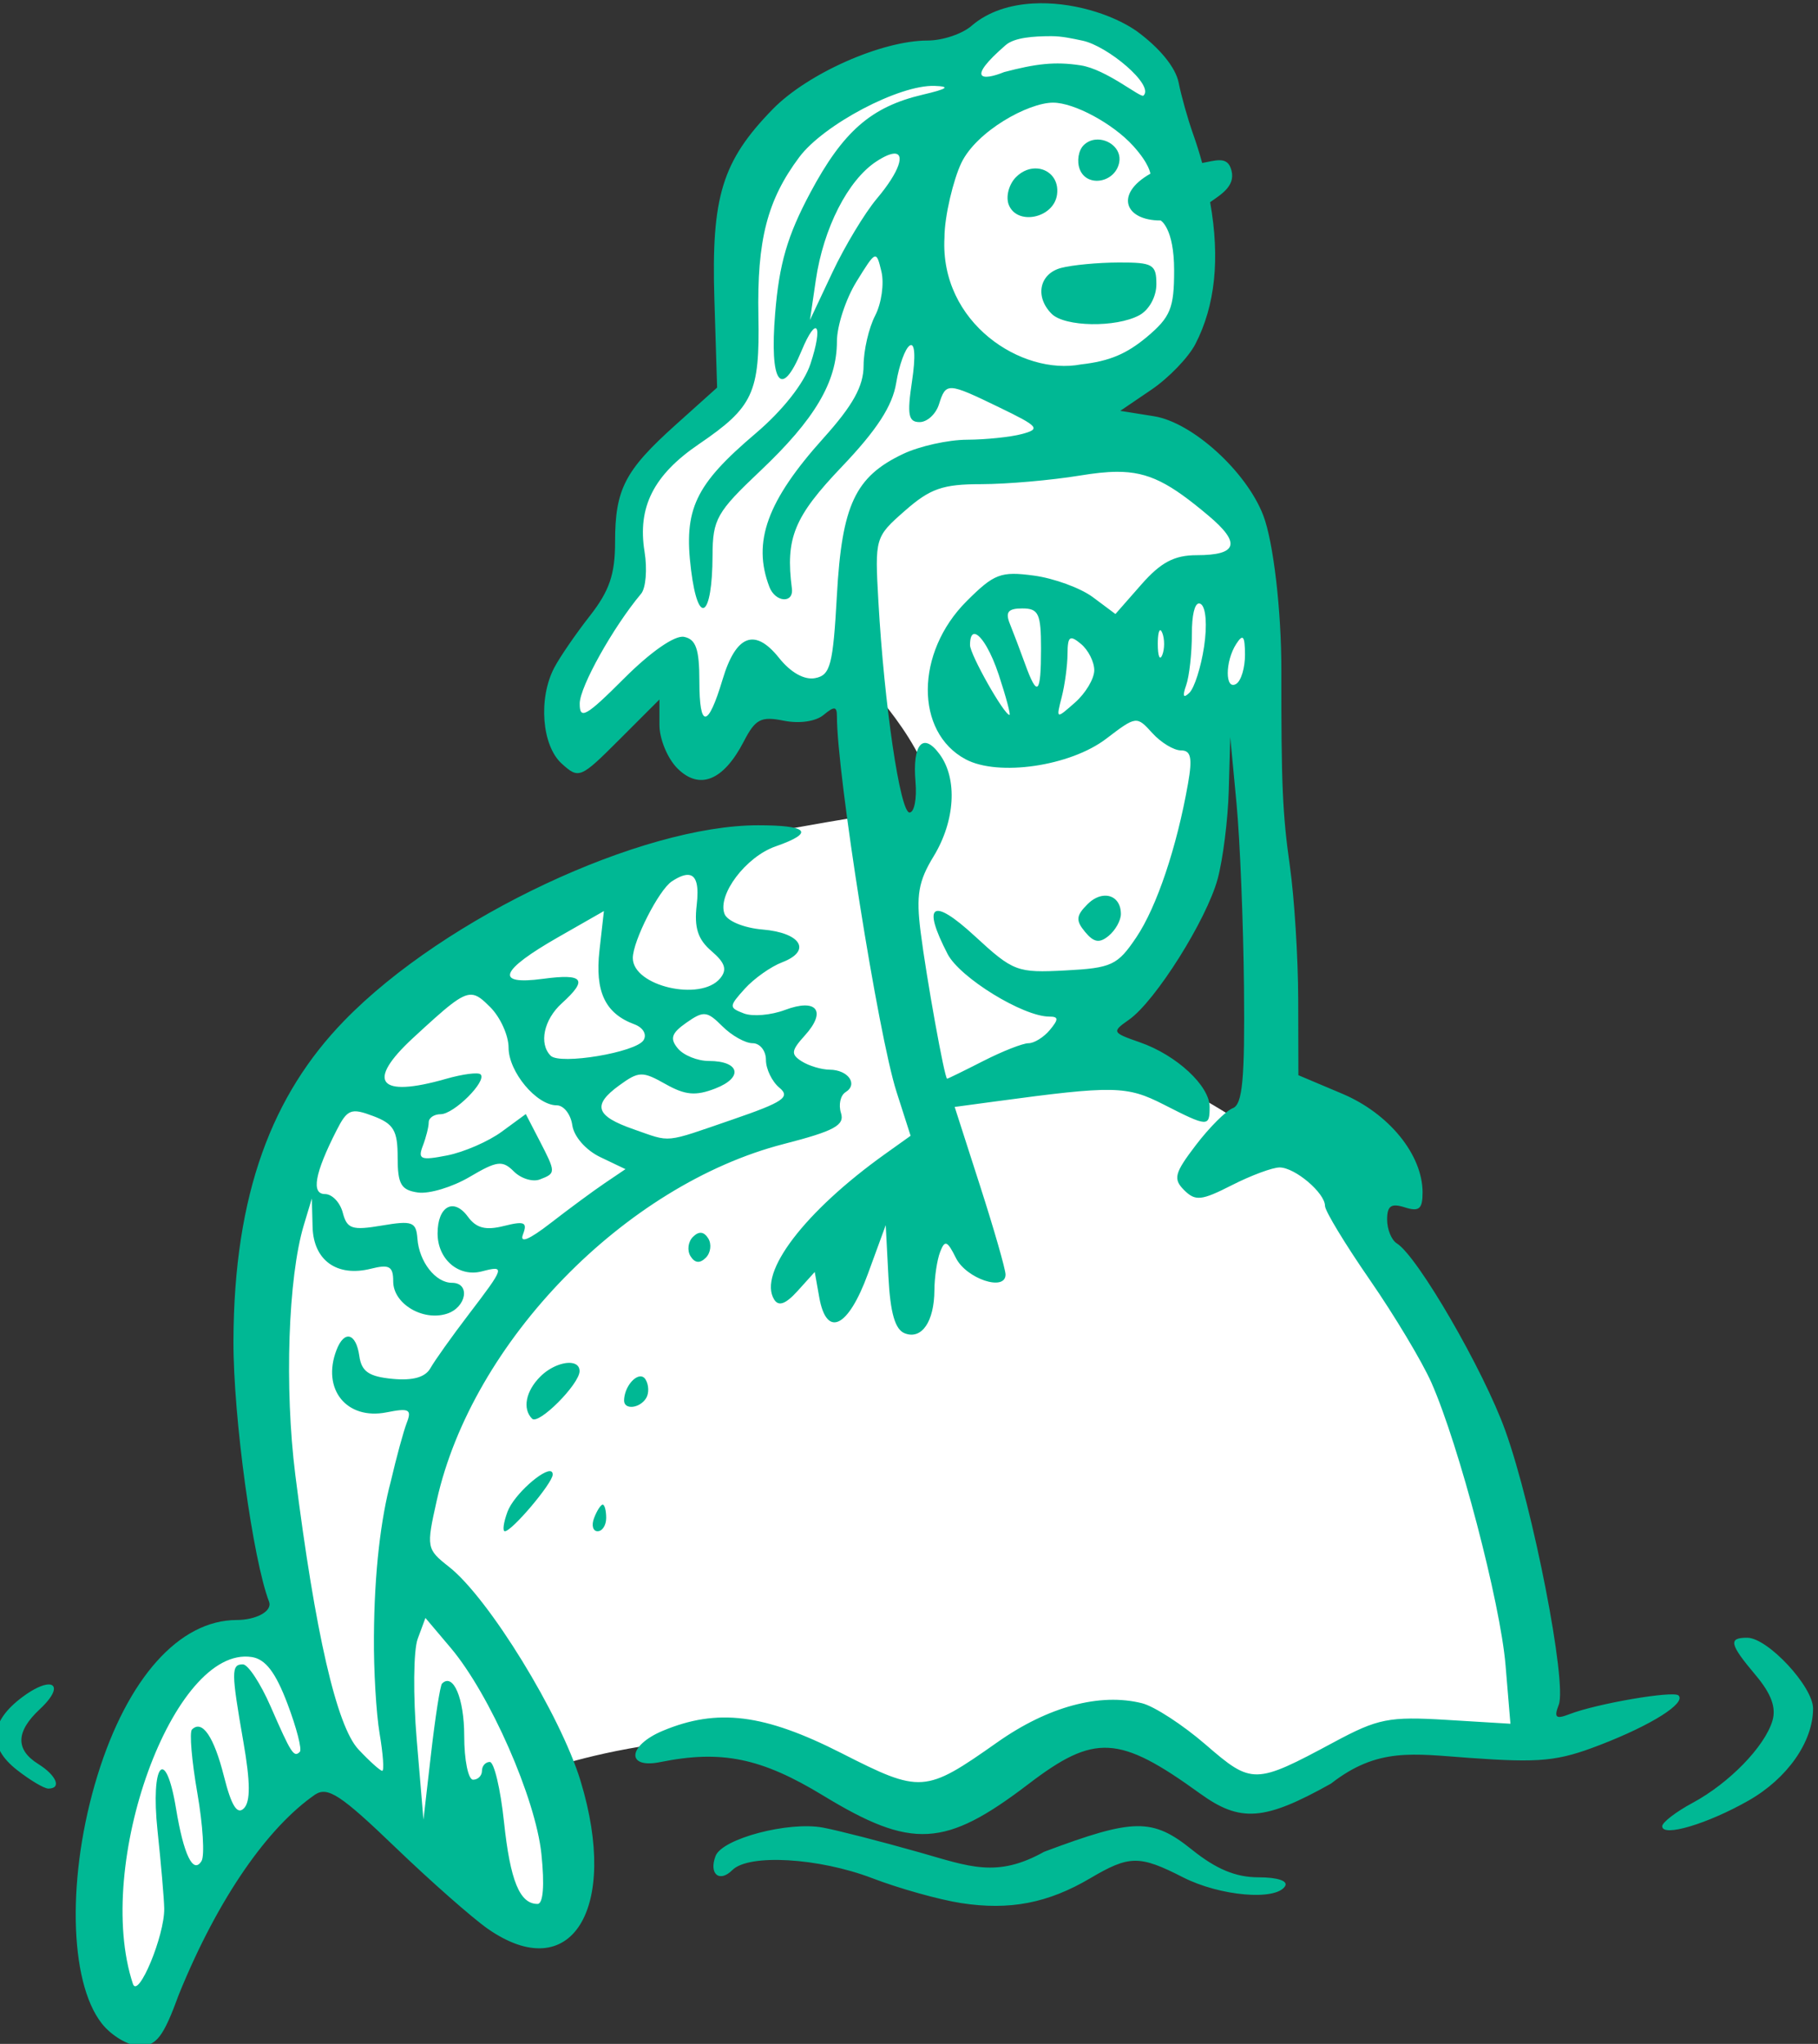 <?xml version="1.0" ?><svg height="252.733mm" viewBox="0 0 224.781 252.733" width="224.781mm" xmlns="http://www.w3.org/2000/svg">
    <rect x="0" y="0" width="224.781" height="252.733" fill="#333333" stroke="none"/>
    <path d="m 3118.604,-1603.119 c -24.792,-26.503 -29.148,-54.979 -13.944,-104.904 15.204,-49.925 34.106,-76.921 51.502,-80.373 17.396,-3.452 33.696,-5.67 33.696,-5.67 0,0 -29.038,-174.799 0.411,-239.023 29.449,-64.224 152.726,-129.188 185.051,-138.68 32.326,-9.492 102.456,-20.34 102.456,-20.34 0,0 26.573,17.135 26.573,-7.273 0,-24.408 -35.065,-60.156 -35.065,-60.156 0,0 -44.653,21.203 -49.173,9.739 -4.52,-11.464 -17.122,28.845 -28.216,25.394 -11.095,-3.451 -8.01,-37.913 -8.01,-37.913 0,0 -53.765,62.938 -59.518,31.133 -5.753,-31.804 32.052,-71.99 32.052,-71.99 0,0 -7.123,-44.748 9.588,-58.307 16.711,-13.56 41.983,-38.176 41.983,-38.176 0,0 -1.837,-90.507 18.572,-113.928 20.409,-23.422 49.553,-30.662 81.526,-45.117 27.822,-12.578 52.804,-32.565 84.23,-12.949 20.392,12.729 41.238,91.226 43.292,111.319 2.055,20.093 4.514,46.94 -39.383,59.999 -43.897,13.058 -21.57,30.236 -21.57,30.236 0,0 39.585,-2.342 57.803,11.094 18.218,13.437 24.381,20.463 30.819,45.117 6.438,24.654 1.781,67.306 1.781,67.306 l -21.291,17.068 c 0,0 -6.789,46.293 -14.459,70.701 -7.67,24.408 -63.419,88.509 -63.419,88.509 0,0 31.367,-9.369 54.515,8.383 0,0 101.549,49.104 127.573,118.629 26.025,69.525 54.173,208.096 54.173,208.096 l -75.869,-8.225 c 0,0 -32.984,23.126 -61.612,24.235 -28.628,1.109 -42.599,-29.955 -74.377,-26.873 -31.778,3.082 -42.887,39.215 -90.814,35.502 -47.926,-3.712 -54.789,-33.53 -98.758,-31.557 -43.968,1.972 -78.075,13.313 -78.075,13.313 0,0 35.97,65.927 -7.587,76.035 -43.558,10.108 -59.072,-80.802 -106.155,-71.497 -52.896,10.454 -90.303,121.143 -90.303,121.143 z" fill="#FFFFFF" transform="translate(23.888,2.783) matrix(0.254,0,0,0.254,-798.819,654.657)"/>
    <path d="m 8284.275,1718.75 c -11.043,0.632 -21.578,3.832 -29.623,10.67 -4.48,4.053 -14.235,7.369 -21.68,7.369 -22.257,0 -58.428,16.051 -75.383,33.451 -24.61,25.256 -29.92,42.578 -28.367,92.533 l 1.334,42.965 -20.176,18.119 c -24.794,22.264 -29.5,31.381 -29.5,57.168 0,15.641 -2.775,23.722 -12.334,35.922 -6.784,8.657 -14.558,19.986 -17.277,25.176 -7.841,14.961 -6.052,37.9 3.641,46.672 8.362,7.567 9.097,7.261 28.078,-11.721 l 19.492,-19.492 v 12.391 c 0,6.815 3.932,16.323 8.738,21.129 10.752,10.752 22.428,6.029 32.303,-13.066 5.668,-10.96 8.352,-12.359 19.473,-10.135 7.636,1.527 15.547,0.382 19.389,-2.807 5.248,-4.356 6.49,-4.229 6.49,0.656 0,28.283 20.11,155.042 28.996,182.772 l 6.873,21.449 -12.307,8.789 c -39.208,28.001 -62.101,57.995 -54.121,70.906 2.173,3.516 5.635,2.252 11.438,-4.176 l 8.322,-9.219 2.201,12.355 c 3.55,19.92 14.06,14.857 23.666,-11.402 l 8.69,-23.758 1.303,25.059 c 0.924,17.774 3.248,25.805 7.996,27.627 8.239,3.162 14.307,-5.694 14.395,-21.014 0.036,-6.339 1.288,-14.713 2.783,-18.608 2.294,-5.979 3.489,-5.529 7.668,2.887 5.031,10.131 24.172,16.551 24.172,8.107 0,-2.541 -5.57,-21.939 -12.377,-43.107 l -12.377,-38.488 19.936,-2.691 c 57.581,-7.772 63.817,-7.656 81.852,1.545 21.498,10.968 22.32,11.009 22.32,1.121 0,-10.273 -16.125,-25.213 -33.902,-31.41 -13.65,-4.758 -13.817,-5.104 -5.342,-11.041 12.783,-8.953 37.679,-48.472 43.125,-68.453 2.59,-9.503 5.034,-28.942 5.432,-43.197 l 0.723,-25.918 3.057,32.396 c 1.681,17.819 3.31,57.947 3.621,89.172 0.447,44.953 -0.689,57.254 -5.457,59.084 -3.312,1.271 -11.399,9.361 -17.971,17.977 -10.424,13.667 -11.15,16.461 -5.697,21.914 5.453,5.452 8.411,5.147 23.203,-2.394 9.325,-4.754 19.791,-8.645 23.26,-8.645 7.465,0 22.104,12.404 22.104,18.729 0,2.437 9.817,18.632 21.814,35.986 11.998,17.355 25.478,39.843 29.957,49.975 13.415,30.346 33.573,107.169 36.115,137.631 l 2.379,28.494 -31.094,-1.887 c -28.132,-1.708 -33.356,-0.672 -54.852,10.875 -38.495,20.678 -39.845,20.703 -62.434,1.152 -11.062,-9.574 -24.984,-18.631 -30.938,-20.125 -20.598,-5.17 -45.795,1.63 -70.467,19.017 -35.208,24.811 -37.16,24.947 -75.857,5.275 -37.612,-19.12 -60.417,-21.975 -86.959,-10.885 -17.133,7.159 -18.068,18.64 -1.24,15.238 29.786,-6.021 49.149,-2.046 79.24,16.266 43.257,26.324 59.376,25.423 100,-5.586 32.183,-24.566 44.037,-23.917 83.418,4.564 19.731,14.271 31.341,13.405 63.82,-4.758 22.741,-17.759 40.013,-14.479 67.369,-12.525 34.629,2.473 43.008,1.64 63.639,-6.32 24.985,-9.64 41.928,-20.324 38.18,-24.072 -2.437,-2.437 -39.692,3.939 -52.969,9.066 -6.772,2.614 -7.758,1.774 -5.334,-4.543 4.098,-10.679 -12.509,-95.859 -26.021,-133.471 -10.574,-29.431 -42.7,-84.885 -52.789,-91.121 -2.607,-1.611 -4.738,-6.832 -4.738,-11.604 0,-6.71 1.957,-8.054 8.639,-5.934 6.945,2.204 8.623,0.777 8.623,-7.269 -0.03,-18.381 -16.35,-38.445 -39.08,-48.049 l -21.379,-9.031 -0.088,-36.941 c -0.047,-20.317 -1.881,-49.575 -4.074,-65.018 -3.558,-25.054 -4.204,-39.979 -4.123,-95.033 0.044,-29.177 -3.878,-62.758 -8.83,-75.594 -8.255,-21.397 -34.522,-45.223 -53.137,-48.199 l -16.453,-2.631 15.226,-10.346 c 8.374,-5.69 17.974,-15.662 21.334,-22.158 9.613,-18.59 12.097,-41.449 7.188,-69.086 5.862,-4.094 13.21,-8.459 9.906,-16.896 -2.131,-5.443 -7.767,-3.21 -13.781,-2.186 -1.292,-4.724 -2.775,-9.479 -4.471,-14.244 -2.536,-7.128 -5.68,-18.324 -6.986,-24.879 -1.481,-7.433 -9.249,-16.925 -20.641,-25.223 -12.069,-8.267 -31.888,-14.348 -50.293,-13.295 z m 8.918,15.906 c 5.212,-0.01 10.378,1.169 15.266,2.197 12.123,2.549 35.157,21.73 29.625,26.752 -1.379,1.252 -18.027,-12.79 -30.527,-14.732 -12.77,-1.985 -22.104,-0.712 -37.268,3.264 -10.802,4.365 -18.664,3.716 0.713,-13.114 4.282,-3.719 13.505,-4.351 22.191,-4.367 z m -56.803,24.207 c 7.924,0.288 6.367,1.435 -5.85,4.305 -25.023,5.88 -38.714,17.852 -54.697,47.84 -11.097,20.82 -15.061,34.444 -17.031,58.533 -2.795,34.164 2.905,42.285 12.84,18.299 7.363,-17.776 10.691,-12.864 4.334,6.396 -3.105,9.408 -13.548,22.649 -26.635,33.768 -29.601,25.148 -35.174,36.932 -31.473,66.559 3.479,27.846 10.349,23.199 10.453,-7.07 0.061,-17.671 1.997,-21.107 23.23,-41.186 26.498,-25.058 37.31,-43.316 37.31,-63.004 0,-7.559 4.304,-20.706 9.562,-29.215 9.444,-15.281 9.592,-15.339 12.104,-4.828 1.399,5.853 0.025,15.5 -3.055,21.439 -3.08,5.94 -5.625,16.907 -5.625,24.371 -0.02,9.988 -5.177,19.301 -19.529,35.264 -27.439,30.519 -34.722,50.565 -26.322,72.453 2.905,7.569 11.911,8.18 10.945,0.742 -3.186,-24.533 1.059,-34.891 24.273,-59.228 17.065,-17.891 24.684,-29.626 26.5,-40.82 1.403,-8.641 4.382,-16.845 6.621,-18.229 2.482,-1.534 2.906,5.251 1.086,17.385 -2.453,16.36 -1.795,19.898 3.695,19.898 3.673,0 7.912,-3.887 9.42,-8.639 3.427,-10.796 4.096,-10.76 29.586,1.584 19,9.201 20.005,10.395 10.801,12.859 -5.581,1.494 -17.629,2.733 -26.773,2.775 -9.144,0.033 -23.123,3.144 -31.064,6.912 -23.331,11.071 -29.784,24.827 -32.225,68.699 -1.901,34.18 -3.171,39.027 -10.601,40.443 -5.271,1.005 -11.872,-2.691 -17.574,-9.842 -11.766,-14.756 -20.964,-11.233 -27.483,10.524 -7.132,23.805 -11.297,24.072 -11.297,0.723 0,-15.531 -1.675,-20.357 -7.465,-21.496 -4.477,-0.88 -16.152,7.218 -29.158,20.225 -18.608,18.608 -21.681,20.339 -21.613,12.178 0.067,-8.169 16.354,-37.276 29.873,-53.387 2.306,-2.748 3.064,-11.95 1.685,-20.447 -3.521,-21.7 4.366,-37.342 26.396,-52.348 26.541,-18.078 29.731,-24.947 29.018,-62.478 -0.703,-36.947 4.308,-56.411 19.889,-77.26 11.865,-15.877 48.758,-35.317 65.848,-34.697 z m 57.717,8.164 c 10.275,0 29.165,10.205 38.994,21.067 8,8.839 8.348,13.521 8.348,13.521 -17.566,9.931 -12.437,22.823 5.021,22.771 0,0 6.551,3.59 6.551,24.33 0,18.386 -1.773,22.706 -13.291,32.398 -9.777,8.133 -18.003,11.771 -32.066,13.344 -28.714,5.532 -68.731,-20.137 -66.439,-61.748 0,-10.528 4.412,-28.372 8.176,-36.266 7.381,-15.478 32.55,-29.418 44.707,-29.418 z m 20.58,18.01 c -2.068,0.222 -4.081,1.079 -5.727,2.725 -2.532,2.532 -3.379,7.792 -1.883,11.691 3.458,9.012 17.3,6.613 19.215,-3.33 1.289,-6.695 -5.402,-11.752 -11.605,-11.086 z m -98.162,6.816 v 0 c 5.675,-0.448 2.973,8.606 -8.188,21.869 -5.924,7.04 -15.679,23.226 -21.678,35.969 l -10.906,23.168 2.846,-19.438 c 3.706,-25.317 15.631,-48.694 29.461,-57.756 3.75,-2.457 6.572,-3.663 8.463,-3.812 z m 70.092,7.248 c -3.457,-0.331 -7.306,0.909 -10.547,4.15 -3.468,3.467 -5.075,9.505 -3.572,13.42 3.965,10.335 21.877,6.664 23.516,-4.818 1.039,-7.284 -3.634,-12.2 -9.396,-12.752 z m 39.406,45.738 c -10.097,0.033 -22.733,1.232 -28.078,2.664 -10.544,2.826 -12.822,14.045 -4.535,22.332 6.364,6.364 31.279,6.779 42.617,0.711 4.792,-2.564 8.355,-9.013 8.355,-15.119 0,-9.655 -1.71,-10.64 -18.359,-10.588 z m -0.902,101.9 v 0 c 15.69,-0.08 25.891,5.589 44.668,21.389 15.877,13.36 14.119,19.201 -5.779,19.201 -10.915,0 -17.471,3.48 -26.99,14.322 l -12.574,14.32 -10.926,-8.158 c -6.009,-4.487 -18.965,-9.235 -28.791,-10.553 -16.104,-2.16 -19.331,-0.929 -32.762,12.502 -24.948,24.948 -25.181,63.691 -0.463,76.92 15.866,8.491 50.907,3.383 68.42,-9.975 14.633,-11.162 14.867,-11.192 22.449,-2.812 4.215,4.657 10.495,8.467 13.955,8.467 4.896,0 5.66,3.592 3.443,16.199 -5.439,30.933 -15.22,60.019 -25.146,74.785 -9.167,13.636 -11.986,14.954 -34.539,16.141 -23.549,1.239 -25.36,0.55 -44.129,-16.75 -20.685,-19.067 -25.831,-15.658 -13.209,8.75 5.958,11.521 36.755,30.467 49.527,30.467 4.529,0 4.581,1.281 0.268,6.479 -2.958,3.564 -7.643,6.481 -10.414,6.481 -2.771,0 -12.662,3.887 -21.983,8.639 -9.32,4.752 -17.255,8.639 -17.631,8.639 -1.224,0 -10.084,-49.094 -12.908,-71.518 -2.241,-17.796 -1.07,-24.596 6.318,-36.717 10.512,-17.243 11.736,-37.699 2.975,-49.682 -8.092,-11.066 -13.366,-5.045 -11.773,13.439 0.705,8.188 -0.609,14.887 -2.922,14.887 -4.563,0 -12.302,-52.482 -15.137,-102.647 -1.76,-31.152 -1.669,-31.465 12.924,-44.277 12.284,-10.786 18.394,-12.93 37.225,-12.93 12.391,-0.014 33.927,-1.892 47.861,-4.174 6.97,-1.141 12.811,-1.807 18.041,-1.834 z m 39.932,64.088 c 0.297,-0.023 0.611,0.066 0.938,0.268 2.514,1.554 3.188,10.265 1.607,20.773 -1.497,9.954 -4.704,20.04 -7.125,22.416 -2.974,2.917 -3.496,1.753 -1.607,-3.592 1.538,-4.352 2.795,-15.644 2.795,-25.094 0,-9.081 1.312,-14.613 3.393,-14.771 z m -85.928,2.422 c 7.907,0 9.102,2.55 9.102,19.438 0,22.45 -1.764,24.166 -7.775,7.561 -2.365,-6.534 -5.68,-15.282 -7.365,-19.439 -2.341,-5.777 -0.916,-7.559 6.039,-7.559 z m 67.272,10.635 c 0.261,0.097 0.546,0.502 0.846,1.244 1.198,2.97 1.198,7.829 0,10.799 -1.198,2.97 -2.178,0.539 -2.178,-5.4 0,-4.455 0.551,-6.934 1.332,-6.643 z m -91.025,1.863 c 0.352,-0.115 0.75,-0.079 1.185,0.098 2.903,1.18 7.46,8.661 11.127,19.801 3.52,10.691 5.852,19.439 5.184,19.439 -2.607,0 -19.199,-29.375 -19.199,-33.988 0,-3.3 0.646,-5.003 1.703,-5.35 z m 131.223,2.043 c 0.647,0.783 0.892,3.335 0.918,7.881 0.036,6.393 -1.876,12.827 -4.252,14.295 -5.516,3.409 -5.516,-10.904 0,-19.439 1.637,-2.534 2.687,-3.519 3.334,-2.736 z m -84.223,0.244 c 0.947,-0.706 2.569,0.231 5.293,2.492 3.564,2.958 6.48,8.726 6.48,12.818 0,4.093 -4.194,11.144 -9.318,15.67 -9.28,8.196 -9.305,8.185 -6.537,-2.57 1.528,-5.94 2.796,-15.41 2.838,-21.047 0.025,-4.309 0.297,-6.657 1.244,-7.363 z m -151.869,90.78 c -56.56,0 -152.215,44.388 -201.543,95.217 -34.724,35.78 -53.613,83.712 -53.843,155.852 -0.117,37.257 9.481,106.451 17.314,126.863 1.843,4.803 -6.577,8.962 -15.753,8.962 -27.845,0.037 -53.08,28.2 -67.717,75.578 -14.93,48.328 -14.031,100.379 2.086,120.869 4.708,5.985 13.018,10.881 18.467,10.881 8.145,0 11.537,-4.473 19.074,-25.146 19.399,-47.682 43.684,-81.604 66.299,-97.219 6.149,-3.982 12.524,0.207 38.877,25.543 17.337,16.668 37.654,34.582 45.148,39.807 40.472,28.219 64.154,-9.47 45.188,-71.914 -9.766,-32.15 -44.724,-89.081 -64.022,-104.26 -11.015,-8.664 -11.142,-9.353 -5.98,-32.414 17.273,-77.185 91.621,-153.55 168.867,-173.449 24.645,-6.349 29.777,-9.13 27.881,-15.104 -1.278,-4.027 -0.269,-8.593 2.242,-10.145 6.216,-3.842 1.274,-10.849 -7.709,-10.93 -4.018,-0.036 -10.144,-1.862 -13.613,-4.057 -5.413,-3.424 -5.199,-5.212 1.504,-12.619 10.748,-11.877 5.773,-18.245 -9.695,-12.406 -6.767,2.554 -15.77,3.312 -20.008,1.686 -7.328,-2.812 -7.306,-3.396 0.443,-12 4.481,-4.975 12.678,-10.779 18.217,-12.896 14.51,-5.548 9.218,-14.37 -9.566,-15.951 -9.027,-0.759 -17.157,-4.098 -18.498,-7.594 -3.572,-9.308 10.411,-27.834 24.793,-32.848 20.226,-7.051 14.872,-10.306 -8.453,-10.306 z m -33.337,24.232 c 3.413,0.715 4.509,5.523 3.451,14.582 -1.287,11.024 0.542,16.733 7.189,22.424 6.674,5.715 7.737,9.058 4.225,13.289 -9.497,11.444 -42.51,3.76 -42.51,-9.895 0,-8.239 12.65,-33.127 18.961,-37.303 3.754,-2.483 6.636,-3.527 8.684,-3.098 z m 202.018,10.039 c -2.643,0.102 -5.606,1.428 -8.322,4.145 -5.605,5.606 -5.807,7.938 -1.172,13.523 4.269,5.144 7.007,5.583 11.508,1.848 3.249,-2.696 5.906,-7.465 5.906,-10.598 0,-5.858 -3.515,-9.088 -7.92,-8.918 z m -243.734,7.492 -2.162,19.174 c -2.261,20.061 2.763,30.693 16.988,35.955 4.262,1.577 6.203,4.934 4.469,7.732 -3.679,5.939 -40.647,12.127 -45.207,7.566 -5.841,-5.841 -3.343,-17.595 5.426,-25.531 12.869,-11.646 10.611,-14.562 -9.215,-11.902 -23.728,3.183 -21.038,-4.016 7.617,-20.381 z m -64.586,40.723 v 0 c 3.053,0.081 5.54,2.333 9.252,6.045 4.91,4.911 8.928,13.787 8.928,19.727 0,11.784 13.612,28.078 23.457,28.078 3.399,0 6.802,4.356 7.561,9.68 0.791,5.548 6.609,12.176 13.631,15.531 l 12.25,5.854 -10.09,6.824 c -5.55,3.753 -17.383,12.479 -26.295,19.392 -10.584,8.209 -15.264,10.118 -13.492,5.502 2.256,-5.88 0.694,-6.559 -9.307,-4.049 -8.91,2.236 -13.445,1.064 -17.537,-4.533 -6.899,-9.434 -14.734,-5.093 -14.734,8.162 0,12.622 10.278,21.421 21.574,18.467 11.438,-2.991 11.172,-2.118 -6.346,20.832 -8.255,10.814 -16.675,22.642 -18.713,26.283 -2.486,4.442 -8.564,6.157 -18.471,5.213 -11.494,-1.096 -15.068,-3.56 -16.143,-11.127 -1.601,-11.276 -7.327,-12.763 -11.117,-2.887 -7.308,19.043 4.932,34.206 24.459,30.301 10.823,-2.165 12.275,-1.422 9.789,5.002 -1.605,4.149 -5.127,17.062 -7.824,28.697 -4.704,17.539 -8.017,43.407 -8.201,75.574 -0.15,16.014 1.1,37.249 2.779,47.188 1.681,9.939 2.251,18.07 1.268,18.07 -0.983,0 -6.182,-4.678 -11.555,-10.396 -10.615,-11.299 -21.076,-56.764 -30.754,-133.652 -5.333,-42.372 -3.502,-96.252 4.133,-121.611 l 3.902,-12.959 0.371,13.887 c 0.434,16.247 11.882,24.443 28.361,20.307 9.015,-2.263 10.889,-1.193 10.889,6.223 0,10.78 14.348,19.411 26.08,15.688 9.605,-3.048 11.62,-15.066 2.525,-15.066 -7.994,0 -15.976,-10.186 -16.826,-21.475 -0.619,-8.219 -2.476,-8.906 -17.328,-6.396 -14.497,2.449 -16.939,1.645 -19.006,-6.258 -1.304,-4.987 -5.192,-9.068 -8.639,-9.068 -6.843,0 -5.02,-10.1 5.592,-30.969 5.263,-10.351 7.086,-11.068 17.812,-7.023 10.027,3.781 11.947,7.024 11.947,20.168 0,13.038 1.659,15.9 9.895,17.068 5.442,0.771 16.749,-2.64 25.125,-7.582 13.365,-7.886 16.003,-8.213 21.549,-2.668 3.475,3.474 9.177,5.222 12.672,3.881 7.859,-3.016 7.854,-3.358 -0.256,-19.041 l -6.607,-12.779 -11.752,8.615 c -6.463,4.738 -18.393,9.921 -26.514,11.518 -12.852,2.528 -14.39,1.931 -11.879,-4.613 1.587,-4.135 2.885,-9.303 2.885,-11.484 0,-2.181 2.615,-3.967 5.811,-3.967 6.472,0 22.668,-16.158 19.436,-19.391 -1.133,-1.133 -8.721,-0.15 -16.863,2.186 -32.891,9.433 -39.219,1.504 -15.941,-19.971 16.512,-15.233 23.168,-21.129 28.256,-20.994 z m 113.846,9.488 c 2.393,0.242 4.673,2.149 8.404,5.881 4.534,4.533 11.159,8.244 14.723,8.244 3.564,0 6.481,3.648 6.481,8.109 0,4.461 2.942,10.554 6.539,13.539 5.516,4.577 1.966,6.998 -22.678,15.463 -34.057,11.699 -29.663,11.267 -48.332,4.762 -18.462,-6.434 -20.182,-11.706 -6.961,-21.328 9.553,-6.952 11.287,-7.005 22.531,-0.668 9.654,5.44 14.703,5.886 24.322,2.143 13.769,-5.359 11.835,-13.381 -3.227,-13.381 -5.508,0 -12.291,-2.74 -15.07,-6.09 -4,-4.819 -3.126,-7.442 4.188,-12.565 4.183,-2.929 6.687,-4.352 9.08,-4.109 z m -1.902,106.434 c -1.242,-0.126 -2.584,0.531 -4.023,1.971 -2.376,2.376 -2.91,6.603 -1.185,9.393 2.09,3.381 4.575,3.633 7.455,0.754 2.376,-2.376 2.91,-6.603 1.186,-9.393 -1.045,-1.691 -2.189,-2.599 -3.432,-2.725 z m -63.283,63.348 c -4.069,-0.433 -10.372,1.962 -15.051,6.641 -7.093,7.092 -8.766,15.713 -3.979,20.5 3.164,3.164 23.108,-16.851 23.108,-23.191 0,-2.412 -1.637,-3.69 -4.078,-3.949 z m 33.355,6.559 c -3.31,0.403 -7.495,5.893 -7.611,11.652 -0.097,4.735 7.618,3.958 10.732,-1.08 1.468,-2.376 1.34,-6.472 -0.285,-9.102 -0.726,-1.174 -1.732,-1.605 -2.836,-1.471 z m -43.1,46.244 c -3.461,-1.548 -18.168,11.259 -21.277,19.666 -1.924,5.201 -2.495,9.457 -1.27,9.457 3.438,0 23.12,-23.278 23.275,-27.525 0.031,-0.862 -0.234,-1.377 -0.729,-1.598 z m 25.084,16.164 c -0.934,0 -2.816,2.915 -4.184,6.479 -1.368,3.564 -0.604,6.481 1.697,6.481 2.301,0 4.184,-2.917 4.184,-6.481 0,-3.564 -0.763,-6.479 -1.697,-6.479 z m -86.297,55.164 12.285,14.535 c 19.081,22.573 41.376,73.272 44.184,100.477 1.566,15.173 0.857,24.209 -1.899,24.209 -8.682,0 -13.293,-11.281 -16.33,-39.957 -1.699,-16.037 -4.806,-29.156 -6.904,-29.156 -2.099,0 -3.816,1.943 -3.816,4.318 0,2.376 -1.944,4.32 -4.32,4.32 -2.376,0 -4.318,-9.604 -4.318,-21.344 0,-18.259 -5.367,-30.888 -10.811,-25.443 -0.878,0.877 -3.267,16.137 -5.311,33.91 l -3.717,32.315 -3.283,-38.922 c -1.806,-21.407 -1.592,-43.498 0.476,-49.092 z m 643.406,9.631 c -9.31,0 -8.609,3.095 4.123,18.227 7.599,9.03 10.086,15.81 8.154,22.223 -3.804,12.627 -21.046,30.353 -38.85,39.941 -8.138,4.383 -14.797,9.505 -14.797,11.387 0,5.439 22.121,-1.152 42.094,-12.543 18.846,-10.748 31.342,-28.607 31.342,-44.795 0,-10.695 -22.109,-34.44 -32.066,-34.44 z m -727.986,9.387 c 6.716,1.015 11.624,7.424 17.424,22.756 4.44,11.738 7.148,22.268 6.018,23.398 -2.909,2.91 -4.153,0.978 -14.211,-22.062 -4.926,-11.285 -11.01,-20.52 -13.52,-20.52 -5.721,0 -5.694,3.587 0.264,37.801 3.415,19.607 3.479,29.056 0.223,32.312 -3.256,3.256 -6.085,-1.291 -9.676,-15.551 -4.883,-19.393 -10.62,-27.798 -15.584,-22.834 -1.296,1.297 -0.124,15.172 2.603,30.834 2.727,15.662 3.647,30.596 2.045,33.188 -4.057,6.564 -8.686,-2.972 -12.408,-25.555 -5.099,-30.939 -12.482,-22.079 -9,10.799 1.698,16.037 3.165,33.045 3.256,37.797 0.256,13.165 -12.722,44.396 -15.258,36.717 -19.138,-57.943 19.718,-164.839 57.824,-159.08 z m -99.047,13.367 c -2.638,0.113 -7,1.981 -12.467,6.047 -16.126,11.996 -17.102,24.264 -2.822,35.496 6.389,5.026 13.298,9.139 15.354,9.139 6.613,0 3.988,-6.405 -4.902,-11.957 -11.2,-6.994 -10.947,-15.795 0.766,-26.707 8.069,-7.518 8.468,-12.206 4.072,-12.018 z m 529.922,68.983 c -10.12,0.145 -23.291,4.275 -45.129,12.467 -23.038,12.885 -36.418,7.172 -60.477,0.342 -18.647,-5.294 -39.863,-10.743 -47.147,-12.109 -16.814,-3.154 -49.065,5.36 -52.307,13.809 -3.36,8.755 1.877,13.152 8.17,6.859 7.998,-7.998 42.075,-6.005 68.18,3.986 13.067,5.001 32.506,10.442 43.197,12.092 23.565,3.635 42.27,0.037 62.805,-12.078 19.096,-11.267 23.93,-11.318 45.188,-0.473 17.961,9.163 45.218,11.534 49.676,4.32 1.592,-2.576 -3.639,-4.32 -12.957,-4.32 -11.03,0 -20.555,-3.96 -32.381,-13.463 -9.63,-7.739 -16.699,-11.577 -26.818,-11.432 z" fill="#00B894" transform="translate(23.888,2.783) matrix(0.254,0,0,0.254,-798.819,654.657) translate(-4730.569,-4305.399)"/>
</svg>